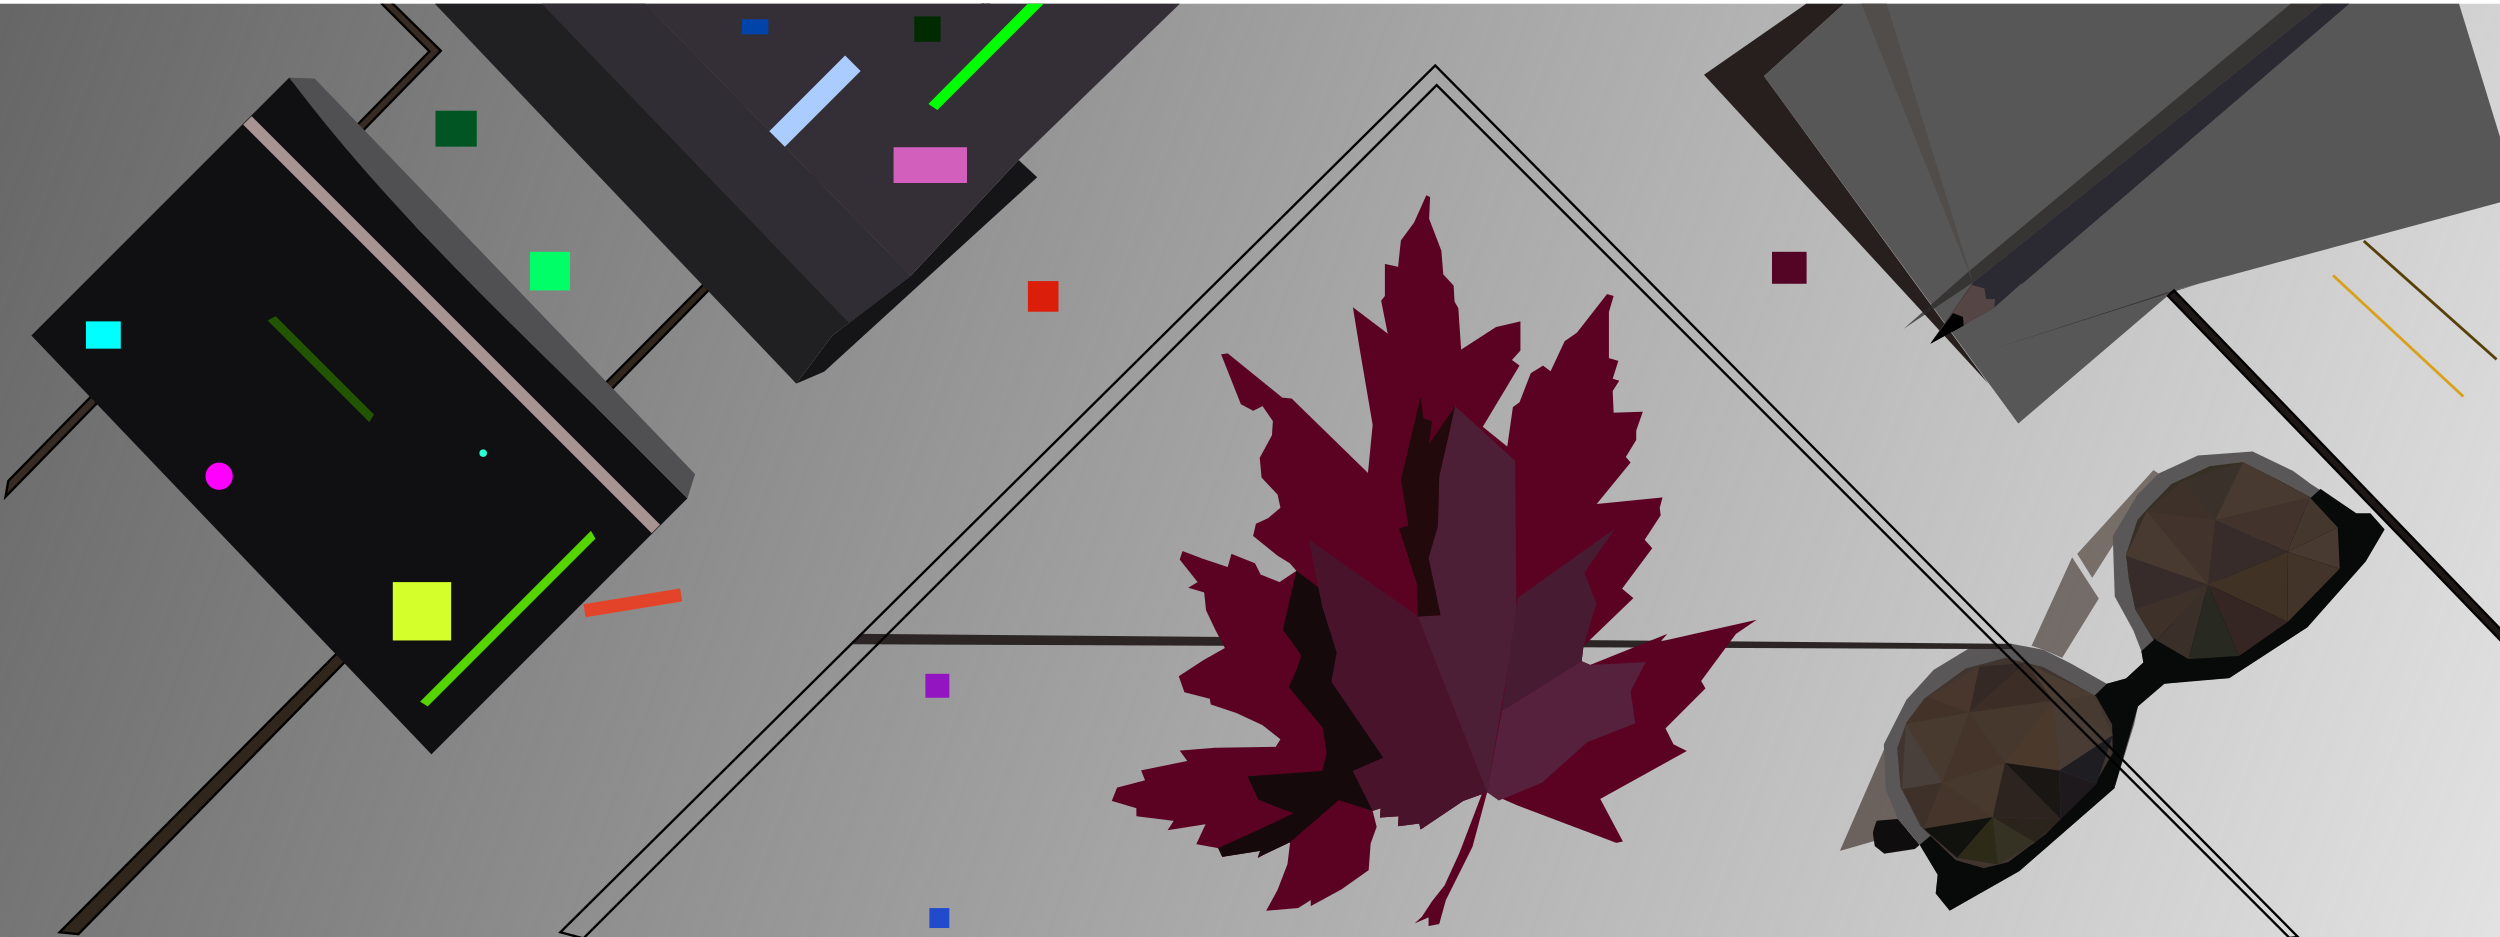 <?xml version="1.0" encoding="UTF-8" standalone="no"?>
<!-- Created with Inkscape (http://www.inkscape.org/) -->

<svg
   xmlns:dc="http://purl.org/dc/elements/1.1/"
   xmlns:cc="http://creativecommons.org/ns#"
   xmlns:rdf="http://www.w3.org/1999/02/22-rdf-syntax-ns#"
   xmlns:svg="http://www.w3.org/2000/svg"
   xmlns="http://www.w3.org/2000/svg"
   xmlns:xlink="http://www.w3.org/1999/xlink"
   xmlns:sodipodi="http://sodipodi.sourceforge.net/DTD/sodipodi-0.dtd"
   xmlns:inkscape="http://www.inkscape.org/namespaces/inkscape"
   sodipodi:docname="m11.svg"
   viewBox="0 0 1066.667 400"
   height="400"
   width="1066.667"
   id="svg2"
   version="1.1"
   inkscape:version="0.92.2 (unknown)">
  <sodipodi:namedview
     inkscape:current-layer="svg2"
     inkscape:window-maximized="1"
     inkscape:window-y="0"
     inkscape:window-x="0"
     inkscape:cy="422.98128"
     inkscape:cx="140.05973"
     inkscape:zoom="4.9799996"
     showgrid="false"
     id="namedview4"
     inkscape:window-height="741"
     inkscape:window-width="1366"
     inkscape:pageshadow="2"
     inkscape:pageopacity="0"
     guidetolerance="10"
     gridtolerance="10"
     objecttolerance="10"
     borderopacity="1"
     bordercolor="#666666"
     pagecolor="#ffffff" />
  <defs
     id="defs6">
    <linearGradient
       inkscape:collect="always"
       id="linearGradient3582">
      <stop
         style="stop-color:#666666;stop-opacity:1;"
         offset="0"
         id="stop3578" />
      <stop
         style="stop-color:#666666;stop-opacity:0;"
         offset="1"
         id="stop3580" />
    </linearGradient>
    <linearGradient
       inkscape:collect="always"
       xlink:href="#linearGradient3582"
       id="linearGradient3586"
       gradientUnits="userSpaceOnUse"
       x1="-1.606"
       y1="1.606"
       x2="1315.663"
       y2="494.779" />
    <clipPath
       clipPathUnits="userSpaceOnUse"
       id="clipPath938">
      <path
         style="fill:none;stroke:#000000;stroke-width:1px;stroke-linecap:butt;stroke-linejoin:miter;stroke-opacity:1"
         d="M -1.606,1.606 H 1068.273 V 400 H -1.606 Z"
         id="path940"
         inkscape:connector-curvature="0" />
    </clipPath>
  </defs>
  <g
     inkscape:groupmode="layer"
     id="layer1"
     inkscape:label="Layer 1"
     sodipodi:insensitive="true" />
  <g
     inkscape:groupmode="layer"
     id="layer2"
     inkscape:label="Layer 2" />
  <g
     id="g2786"
     clip-path="url(#clipPath938)">
    <g
       id="g2666">
      <g
         id="g2547">
        <g
           id="g2429">
          <g
             id="g2312">
            <g
               id="g2196">
              <rect
                 style="opacity:1;fill:url(#linearGradient3586);fill-opacity:1;stroke:none;stroke-width:1.757;stroke-linecap:butt;stroke-linejoin:bevel;stroke-miterlimit:4;stroke-dasharray:none;stroke-dashoffset:0;stroke-opacity:1;paint-order:stroke markers fill"
                 id="rect3576"
                 width="1069.88"
                 height="398.394"
                 x="-1.606"
                 y="1.606" />
              <path
                 style="fill:#3f3129;fill-opacity:1;stroke:none;stroke-width:1px;stroke-linecap:butt;stroke-linejoin:miter;stroke-opacity:1;opacity:0.663"
                 d="m 807.69,310.935 -22.675,52.086 c 0,0 31.238,-8.519 30.386,-9.939 -0.852,-1.42 -7.71,-42.146 -7.71,-42.146 z"
                 id="path849"
                 inkscape:connector-curvature="0"
                 sodipodi:nodetypes="cccc" />
              <path
                 style="fill:#0f0d0e;fill-opacity:1;stroke:none;stroke-width:1px;stroke-linecap:butt;stroke-linejoin:miter;stroke-opacity:1"
                 d="m 809.721,349.39 -8.992,0.783 c 0,0 -1.606,4.217 -1.606,5.221 0,1.004 0.803,5.622 0.803,5.622 l 4.016,3.213 13.052,-2.008 2.098,-1.756 z"
                 id="path845"
                 inkscape:connector-curvature="0" />
              <path
                 style="fill:#45362d;fill-opacity:0.619;stroke:none;stroke-width:1px;stroke-linecap:butt;stroke-linejoin:miter;stroke-opacity:1"
                 d="m 918.801,200.575 -32.53,35.743 6.426,10.241 28.344,-44.554 z"
                 id="path851"
                 inkscape:connector-curvature="0" />
              <path
                 style="fill:#5a5758;fill-opacity:1;stroke:none;stroke-width:1px;stroke-linecap:butt;stroke-linejoin:miter;stroke-opacity:1"
                 d="m 831.853,388.526 29.719,-16.867 40.562,-35.341 8.434,-27.309 1.606,-7.631 11.245,-9.639 10.442,-1.205 17.269,-1.205 33.333,-21.687 24.9,-28.112 8.032,-13.655 -6.024,-6.827 h -6.024 l -19.277,-12.45 -7.631,-5.622 -17.358,-8.343 -23.286,1.704 -16.755,7.667 -9.087,9.087 -10.507,17.607 0.852,25.842 7.951,14.483 3.408,8.803 0.852,4.828 -7.383,6.815 -8.235,2.272 -15.619,-8.803 -11.359,-5.68 -13.631,-2.556 -15.903,0.568 -17.323,10.507 -11.643,12.779 -9.655,19.027 0.852,19.311 5.112,12.495 9.371,11.075 4.26,7.099 3.408,5.68 -0.852,7.951 z"
                 id="path831"
                 inkscape:connector-curvature="0" />
              <path
                 style="fill:#363024;fill-opacity:1;stroke:none;stroke-width:1px;stroke-linecap:butt;stroke-linejoin:miter;stroke-opacity:1"
                 d="m 933.252,282.655 14.767,0.284 18.459,-8.519 16.471,-13.631 12.779,-13.631 3.976,-7.383 -1.988,-14.767 -10.223,-11.927 -14.767,-7.951 -15.903,-7.951 -13.915,1.704 -16.471,7.667 -9.655,9.939 -4.828,5.396 -4.828,14.767 1.136,10.507 2.84,13.063 8.235,13.631 z"
                 id="path835"
                 inkscape:connector-curvature="0" />
              <path
                 inkscape:connector-curvature="0"
                 d="m 945.179,221.883 11.927,-24.706 -25.842,7.951 z"
                 style="fill:#3b312b;fill-opacity:1;stroke:none;stroke-width:1;stroke-linecap:round;stroke-linejoin:round;stroke-opacity:1"
                 id="path1643" />
              <path
                 inkscape:connector-curvature="0"
                 d="m 915.929,218.191 29.25,3.692 -13.915,-16.755 z"
                 style="fill:#3e3129;fill-opacity:1;stroke:none;stroke-width:1;stroke-linecap:round;stroke-linejoin:round;stroke-opacity:1"
                 id="path1645" />
              <path
                 style="fill:#080909;fill-opacity:1;stroke:none;stroke-width:1px;stroke-linecap:butt;stroke-linejoin:miter;stroke-opacity:1"
                 d="m 819.092,360.465 7.667,12.779 -0.852,7.951 5.946,7.331 29.719,-16.867 40.562,-35.341 10.04,-34.94 11.245,-9.639 27.711,-2.41 33.333,-21.687 24.9,-28.112 8.032,-13.655 -6.024,-6.827 h -6.024 l -15.261,-10.442 -76.429,69.22 0.852,4.828 -7.383,6.815 -8.235,2.272 -5.19,5.017 z"
                 id="path1915"
                 inkscape:connector-curvature="0" />
              <path
                 inkscape:connector-curvature="0"
                 d="m 945.179,221.883 40.325,-9.655 -28.398,-15.051 z"
                 style="fill:#483a31;fill-opacity:1;stroke:none;stroke-width:1;stroke-linecap:round;stroke-linejoin:round;stroke-opacity:1"
                 id="path1647" />
              <path
                 inkscape:connector-curvature="0"
                 d="m 945.179,221.883 30.67,13.631 9.655,-23.286 z"
                 style="fill:#42342c;fill-opacity:1;stroke:none;stroke-width:1;stroke-linecap:round;stroke-linejoin:round;stroke-opacity:1"
                 id="path1649" />
              <path
                 inkscape:connector-curvature="0"
                 d="m 975.849,235.514 21.582,-10.507 -11.927,-12.779 z"
                 style="fill:#44372e;fill-opacity:1;stroke:none;stroke-width:1;stroke-linecap:round;stroke-linejoin:round;stroke-opacity:1"
                 id="path1651" />
              <path
                 inkscape:connector-curvature="0"
                 d="m 975.849,235.514 22.434,7.099 -0.852,-17.607 z"
                 style="fill:#483a31;fill-opacity:1;stroke:none;stroke-width:1;stroke-linecap:round;stroke-linejoin:round;stroke-opacity:1"
                 id="path1653" />
              <path
                 inkscape:connector-curvature="0"
                 d="m 915.929,218.191 26.126,31.238 3.124,-27.546 z"
                 style="fill:#42342c;fill-opacity:1;stroke:none;stroke-width:1;stroke-linecap:round;stroke-linejoin:round;stroke-opacity:1"
                 id="path1655" />
              <path
                 inkscape:connector-curvature="0"
                 d="m 907.126,237.218 34.929,12.211 -26.126,-31.238 z"
                 style="fill:#483a31;fill-opacity:1;stroke:none;stroke-width:1;stroke-linecap:round;stroke-linejoin:round;stroke-opacity:1"
                 id="path1657" />
              <path
                 inkscape:connector-curvature="0"
                 d="m 942.055,249.429 33.793,-13.915 -30.67,-13.631 z"
                 style="fill:#382c2a;fill-opacity:1;stroke:none;stroke-width:1;stroke-linecap:round;stroke-linejoin:round;stroke-opacity:1"
                 id="path1659" />
              <path
                 inkscape:connector-curvature="0"
                 d="m 911.101,259.936 30.954,-10.507 -34.929,-12.211 z"
                 style="fill:#382c2a;fill-opacity:1;stroke:none;stroke-width:1;stroke-linecap:round;stroke-linejoin:round;stroke-opacity:1"
                 id="path1661" />
              <path
                 inkscape:connector-curvature="0"
                 d="m 976.133,265.332 22.15,-22.718 -22.434,-7.099 z"
                 style="fill:#423429;fill-opacity:1;stroke:none;stroke-width:1;stroke-linecap:round;stroke-linejoin:round;stroke-opacity:1"
                 id="path1663" />
              <path
                 inkscape:connector-curvature="0"
                 d="m 942.055,249.429 34.077,15.903 -0.284,-29.818 z"
                 style="fill:#403326;fill-opacity:1;stroke:none;stroke-width:1;stroke-linecap:round;stroke-linejoin:round;stroke-opacity:1"
                 id="path1665" />
              <path
                 inkscape:connector-curvature="0"
                 d="m 920.189,273.283 21.866,-23.854 -30.954,10.507 z"
                 style="fill:#3e312a;fill-opacity:1;stroke:none;stroke-width:1;stroke-linecap:round;stroke-linejoin:round;stroke-opacity:1"
                 id="path1667" />
              <path
                 inkscape:connector-curvature="0"
                 d="m 955.402,279.815 20.73,-14.483 -34.077,-15.903 z"
                 style="fill:#352624;fill-opacity:1;stroke:none;stroke-width:1;stroke-linecap:round;stroke-linejoin:round;stroke-opacity:1"
                 id="path1669" />
              <path
                 inkscape:connector-curvature="0"
                 d="m 933.82,281.235 8.235,-31.806 -21.866,23.854 z"
                 style="fill:#3a2f29;fill-opacity:1;stroke:none;stroke-width:1;stroke-linecap:round;stroke-linejoin:round;stroke-opacity:1"
                 id="path1671" />
              <path
                 inkscape:connector-curvature="0"
                 d="m 933.82,281.235 21.582,-1.42 -13.347,-30.386 z"
                 style="fill:#282921;fill-opacity:1;stroke:none;stroke-width:1;stroke-linecap:round;stroke-linejoin:round;stroke-opacity:1"
                 id="path1673" />
              <path
                 style="fill:#30261c;fill-opacity:1;stroke:#000000;stroke-width:1px;stroke-linecap:butt;stroke-linejoin:miter;stroke-opacity:1"
                 d="M 25.428,397.763 422.658,-1.892 425.214,-1.75 33.46,398.567 Z"
                 id="path2441"
                 inkscape:connector-curvature="0" />
              <path
                 style="fill:#372b23;fill-opacity:1;stroke:#000000;stroke-width:1px;stroke-linecap:butt;stroke-linejoin:miter;stroke-opacity:1"
                 d="M 2.37,211.944 188.092,21.678 165.374,-0.604 160.83,-0.472 183.21,21.908 3.54,205.193 Z"
                 id="path2443"
                 inkscape:connector-curvature="0" />
              <path
                 style="fill:#101012;fill-opacity:1;stroke:none;stroke-width:1px;stroke-linecap:butt;stroke-linejoin:miter;stroke-opacity:1"
                 d="M 13.379,143.145 123.42,33.105 178.038,97.362 293.299,212.623 184.062,321.86 Z"
                 id="path819"
                 inkscape:connector-curvature="0" />
              <path
                 style="fill:#505052;fill-opacity:1;stroke:none;stroke-width:1px;stroke-linecap:butt;stroke-linejoin:miter;stroke-opacity:1"
                 d="M 293.299,212.623 296.572,202.289 134.263,33.506 123.42,33.105 c 49.736,66.226 112.228,120.629 169.88,179.518 z"
                 id="path821"
                 inkscape:connector-curvature="0"
                 sodipodi:nodetypes="ccccc" />
              <path
                 style="fill:#202022;fill-opacity:1;stroke:none;stroke-width:1px;stroke-linecap:butt;stroke-linejoin:miter;stroke-opacity:1"
                 d="M 183.548,-0.472 339.736,163.668 355.071,143.221 388.581,117.663 272.149,-1.608 Z"
                 id="path823"
                 inkscape:connector-curvature="0" />
              <path
                 style="fill:#151417;fill-opacity:1;stroke:none;stroke-width:1px;stroke-linecap:butt;stroke-linejoin:miter;stroke-opacity:1"
                 d="m 339.736,163.668 11.927,-5.112 90.873,-82.922 -7.951,-7.383 -46.005,49.412 -33.509,25.558 z"
                 id="path825"
                 inkscape:connector-curvature="0" />
              <path
                 style="fill:#342e37;fill-opacity:1;stroke:none;stroke-width:1px;stroke-linecap:butt;stroke-linejoin:miter;stroke-opacity:1"
                 d="M 434.585,68.251 506.716,-1.608 H 272.149 L 388.581,117.663 Z"
                 id="path827"
                 inkscape:connector-curvature="0" />
              <path
                 style="fill:#575757;fill-opacity:1;stroke:none;stroke-width:1px;stroke-linecap:butt;stroke-linejoin:miter;stroke-opacity:1"
                 d="m 752.641,32.469 35.781,-32.374 260.124,-0.568 20.446,66.451 -0.568,19.879 -140.853,38.053 -66.451,56.796 z"
                 id="path943"
                 inkscape:connector-curvature="0" />
              <path
                 style="fill:#261f1d;fill-opacity:1;stroke:none;stroke-width:1px;stroke-linecap:butt;stroke-linejoin:miter;stroke-opacity:1"
                 d="M 774.424,-1.032 727.034,31.9 848.319,163.627 752.641,32.469 788.423,0.096 Z"
                 id="path853"
                 inkscape:connector-curvature="0" />
              <path
                 style="fill:none;stroke:none;stroke-width:1px;stroke-linecap:butt;stroke-linejoin:miter;stroke-opacity:1"
                 d="m 752.641,32.469 35.781,-32.374 15.903,-0.568 46.005,149.373 82.354,-27.83 135.742,-35.213 0.568,-19.879 -20.446,-66.451 h -43.733 L 850.898,131.294 824.772,144.925 841.243,121.639 992.919,-0.202 793.534,0.096 841.811,120.503 l 85.762,3.408 -66.451,56.796 -28.966,-38.621 -8.519,4.544 6.248,-8.519 z"
                 id="path829"
                 inkscape:connector-curvature="0"
                 sodipodi:nodetypes="ccccccccccccccccccccc" />
              <path
                 style="fill:#413530;fill-opacity:1;stroke:none;stroke-width:1px;stroke-linecap:butt;stroke-linejoin:miter;stroke-opacity:1"
                 d="m 810.857,335.759 -1.42,-16.471 3.976,-11.075 7.667,-10.223 17.607,-12.779 17.039,-4.544 16.187,3.976 22.434,12.495 6.815,11.927 0.284,12.211 -7.383,12.779 -21.298,21.866 -15.903,11.927 -10.507,2.556 -11.927,-3.408 -15.051,-14.483 z"
                 id="path833"
                 inkscape:connector-curvature="0" />
              <path
                 style="fill:none;stroke:none;stroke-width:1px;stroke-linecap:butt;stroke-linejoin:miter;stroke-opacity:1"
                 d="m 904.544,331.097 44.378,-40.763 -12.651,0.402 -12.851,1.004 -11.245,9.639 -1.606,7.631 z"
                 id="path837"
                 inkscape:connector-curvature="0" />
              <path
                 style="fill:none;stroke:none;stroke-width:1px;stroke-linecap:butt;stroke-linejoin:miter;stroke-opacity:1"
                 d="m 908.56,316.237 c 1.004,-1.606 26.908,-25.502 26.908,-25.502 l -12.048,1.004 -11.245,9.639 z"
                 id="path839"
                 inkscape:connector-curvature="0" />
              <path
                 style="fill:none;stroke:none;stroke-width:1px;stroke-linecap:butt;stroke-linejoin:miter;stroke-opacity:1"
                 d="m 978.44,200.976 2.008,-7.631 -0.201,-9.438 -8.032,-1.807 -6.024,-0.201 -1.004,6.827 0.201,6.024 z"
                 id="path841"
                 inkscape:connector-curvature="0" />
              <path
                 style="fill:none;stroke:none;stroke-width:1px;stroke-linecap:butt;stroke-linejoin:miter;stroke-opacity:1"
                 d="m 970.608,185.113 c 0,0 -1.205,1.606 -1.406,2.41 -0.201,0.803 2.209,4.016 2.209,4.016 l 5.422,1.807 2.41,-2.41 -1.004,-3.815 -3.213,-2.61 z"
                 id="path843"
                 inkscape:connector-curvature="0" />
              <path
                 style="fill:#3a2d27;fill-opacity:0.597;stroke:none;stroke-width:1px;stroke-linecap:butt;stroke-linejoin:miter;stroke-opacity:1"
                 d="m 884.123,237.786 11.359,17.607 -15.619,25.274 -7.951,-3.408 -5.112,-1.704 z"
                 id="path847"
                 inkscape:connector-curvature="0" />
              <path
                 style="fill:none;stroke:none;stroke-width:1px;stroke-linecap:butt;stroke-linejoin:miter;stroke-opacity:1"
                 d="m 735.468,27.081 21.687,0.402 -1.205,2.008 h -24.498 z"
                 id="path855"
                 inkscape:connector-curvature="0" />
              <path
                 style="fill:none;stroke:none;stroke-width:1px;stroke-linecap:butt;stroke-linejoin:miter;stroke-opacity:1"
                 d="M 4.074,216.488 41.559,178.434 37.583,175.027 2.37,211.944 Z"
                 id="path857"
                 inkscape:connector-curvature="0" />
              <path
                 style="fill:none;stroke:none;stroke-width:1px;stroke-linecap:butt;stroke-linejoin:miter;stroke-opacity:1"
                 d="m 3.506,18.27 197.081,-0.568 5.68,3.976 H 2.938 Z"
                 id="path859"
                 inkscape:connector-curvature="0" />
              <path
                 style="fill:none;stroke:none;stroke-width:1px;stroke-linecap:butt;stroke-linejoin:miter;stroke-opacity:1"
                 d="m 160.83,-0.472 27.262,22.15 -31.806,33.509 3.976,3.408 34.645,-38.053 -29.534,-21.146 z"
                 id="path861"
                 inkscape:connector-curvature="0"
                 sodipodi:nodetypes="ccccccc" />
              <path
                 style="fill:none;stroke:none;stroke-width:1px;stroke-linecap:butt;stroke-linejoin:miter;stroke-opacity:1"
                 d="m 259.086,161.396 39.757,-41.461 3.976,3.976 -39.189,41.461 z"
                 id="path863"
                 inkscape:connector-curvature="0" />
              <rect
                 style="opacity:1;fill:#00ff66;fill-opacity:1;stroke:none;stroke-width:1.757;stroke-linecap:butt;stroke-linejoin:bevel;stroke-miterlimit:4;stroke-dasharray:none;stroke-dashoffset:0;stroke-opacity:1;paint-order:stroke markers fill"
                 id="rect865"
                 width="17.039"
                 height="16.471"
                 x="226.145"
                 y="107.44" />
              <rect
                 style="opacity:1;fill:#005522;fill-opacity:1;stroke:none;stroke-width:1.757;stroke-linecap:butt;stroke-linejoin:bevel;stroke-miterlimit:4;stroke-dasharray:none;stroke-dashoffset:0;stroke-opacity:1;paint-order:stroke markers fill"
                 id="rect867"
                 width="17.607"
                 height="15.335"
                 x="185.82"
                 y="47.236" />
              <path
                 style="fill:none;stroke:none;stroke-width:1px;stroke-linecap:butt;stroke-linejoin:miter;stroke-opacity:1"
                 d="M 25.428,397.763 141.09,278.888 l 4.819,4.819 -112.45,114.859 z"
                 id="path869"
                 inkscape:connector-curvature="0" />
              <rect
                 style="opacity:1;fill:#e34429;fill-opacity:1;stroke:none;stroke-width:1.757;stroke-linecap:butt;stroke-linejoin:bevel;stroke-miterlimit:4;stroke-dasharray:none;stroke-dashoffset:0;stroke-opacity:1;paint-order:stroke markers fill"
                 id="rect871"
                 width="41.767"
                 height="5.622"
                 x="204.105"
                 y="294.57"
                 transform="rotate(-9.281)" />
              <path
                 style="fill:none;stroke:none;stroke-width:1px;stroke-linecap:butt;stroke-linejoin:miter;stroke-opacity:1"
                 d="m 482.857,21.86 252.61,5.221 v 3.012 L 479.243,24.671 Z"
                 id="path873"
                 inkscape:connector-curvature="0" />
              <path
                 style="fill:none;stroke:none;stroke-width:1px;stroke-linecap:butt;stroke-linejoin:miter;stroke-opacity:1"
                 d="M 642.036,-0.014 616.592,23.466 592.212,-0.038 Z"
                 id="path875"
                 inkscape:connector-curvature="0"
                 sodipodi:nodetypes="cccc" />
              <path
                 style="fill:none;stroke:none;stroke-width:1px;stroke-linecap:butt;stroke-linejoin:miter;stroke-opacity:1"
                 d="m 1069.604,271.257 -145.582,-145.582 3.55,-1.764 141.631,142.929 z"
                 id="path877"
                 inkscape:connector-curvature="0" />
              <rect
                 style="opacity:1;fill:#db1e09;fill-opacity:1;stroke:none;stroke-width:1.757;stroke-linecap:butt;stroke-linejoin:bevel;stroke-miterlimit:4;stroke-dasharray:none;stroke-dashoffset:0;stroke-opacity:1;paint-order:stroke markers fill"
                 id="rect879"
                 width="13.063"
                 height="13.063"
                 x="438.561"
                 y="119.935" />
              <rect
                 style="opacity:1;fill:#9315c2;fill-opacity:1;stroke:none;stroke-width:1.757;stroke-linecap:butt;stroke-linejoin:bevel;stroke-miterlimit:4;stroke-dasharray:none;stroke-dashoffset:0;stroke-opacity:1;paint-order:stroke markers fill"
                 id="rect883"
                 width="10.223"
                 height="10.223"
                 x="394.828"
                 y="287.482" />
              <rect
                 style="opacity:1;fill:#224acc;fill-opacity:1;stroke:none;stroke-width:1.757;stroke-linecap:butt;stroke-linejoin:bevel;stroke-miterlimit:4;stroke-dasharray:none;stroke-dashoffset:0;stroke-opacity:1;paint-order:stroke markers fill"
                 id="rect885"
                 width="8.519"
                 height="8.519"
                 x="396.532"
                 y="387.443" />
              <rect
                 style="opacity:1;fill:#540424;fill-opacity:1;stroke:none;stroke-width:1.757;stroke-linecap:butt;stroke-linejoin:bevel;stroke-miterlimit:4;stroke-dasharray:none;stroke-dashoffset:0;stroke-opacity:1;paint-order:stroke markers fill"
                 id="rect887"
                 width="14.767"
                 height="13.631"
                 x="756.049"
                 y="107.44" />
              <path
                 style="fill:#2b2a32;fill-opacity:1;stroke:none;stroke-width:1px;stroke-linecap:butt;stroke-linejoin:miter;stroke-opacity:1"
                 d="M 823.636,146.629 841.811,120.503 992.919,-0.202 1004.814,-0.472 850.898,131.294 Z"
                 id="path925"
                 inkscape:connector-curvature="0" />
              <path
                 style="fill:#554645;fill-opacity:1;stroke:none;stroke-width:1px;stroke-linecap:butt;stroke-linejoin:miter;stroke-opacity:1"
                 d="m 850.898,131.294 0.284,-3.692 h -3.692 l -0.852,-4.544 -5.396,-1.42 -17.607,24.99 z"
                 id="path927"
                 inkscape:connector-curvature="0" />
              <path
                 style="fill:#2b2727;fill-opacity:0.724;stroke:none;stroke-width:1px;stroke-linecap:butt;stroke-linejoin:miter;stroke-opacity:1"
                 d="M 812.175,140.334 839.484,116.237 980.046,-0.63 992.919,-0.202 841.811,120.503 Z"
                 id="path929"
                 inkscape:connector-curvature="0" />
              <path
                 style="fill:#000000;fill-opacity:1;stroke:none;stroke-width:1px;stroke-linecap:butt;stroke-linejoin:miter;stroke-opacity:1"
                 d="m 823.636,146.629 9.655,-13.063 4.26,1.704 0.284,3.692 z"
                 id="path939"
                 inkscape:connector-curvature="0" />
              <path
                 style="fill:#504d4b;fill-opacity:1;stroke:none;stroke-width:1px;stroke-linecap:butt;stroke-linejoin:miter;stroke-opacity:1"
                 d="M 793.534,0.096 804.325,-0.472 841.811,120.503 Z"
                 id="path941"
                 inkscape:connector-curvature="0" />
              <path
                 style="fill:#575757;fill-opacity:1;stroke:none;stroke-width:1px;stroke-linecap:butt;stroke-linejoin:miter;stroke-opacity:1"
                 d="m 927.572,123.911 -77.242,24.99 -4.822,-14.189 5.39,-3.417 11.478,-10.237 z"
                 id="path945"
                 inkscape:connector-curvature="0" />
              <path
                 style="fill:#373434;fill-opacity:1;stroke:none;stroke-width:1px;stroke-linecap:butt;stroke-linejoin:miter;stroke-opacity:1"
                 d="m 850.33,148.901 74.319,-24.119 13.004,-3.601 v 0 z"
                 id="path947"
                 inkscape:connector-curvature="0"
                 sodipodi:nodetypes="ccccc" />
              <path
                 id="path1244"
                 style="fill:#4c3d32;fill-opacity:1;stroke:none;stroke-width:1;stroke-linecap:round;stroke-linejoin:round;stroke-opacity:1"
                 d="m 876.035,298.95 17.665,-2.191 -29.116,-13.855 z"
                 inkscape:connector-curvature="0" />
              <path
                 id="path1246"
                 style="fill:#49372d;fill-opacity:1;stroke:none;stroke-width:1;stroke-linecap:round;stroke-linejoin:round;stroke-opacity:1"
                 d="m 822.616,297.362 17.638,6.7 4.25,-19.752 z"
                 inkscape:connector-curvature="0" />
              <path
                 id="path1248"
                 style="fill:#342925;fill-opacity:1;stroke:none;stroke-width:1;stroke-linecap:round;stroke-linejoin:round;stroke-opacity:1"
                 d="m 840.254,304.062 24.33,-21.158 -20.08,1.406 z"
                 inkscape:connector-curvature="0" />
              <path
                 id="path1250"
                 style="fill:#3c2e27;fill-opacity:1;stroke:none;stroke-width:1;stroke-linecap:round;stroke-linejoin:round;stroke-opacity:1"
                 d="m 840.254,304.062 35.781,-5.112 -11.451,-16.046 z"
                 inkscape:connector-curvature="0" />
              <path
                 id="path1252"
                 style="fill:#433228;fill-opacity:1;stroke:none;stroke-width:1;stroke-linecap:round;stroke-linejoin:round;stroke-opacity:1"
                 d="m 813.179,308.808 27.075,-4.746 -17.638,-6.7 z"
                 inkscape:connector-curvature="0" />
              <path
                 id="path1254"
                 style="fill:#473a31;fill-opacity:1;stroke:none;stroke-width:1;stroke-linecap:round;stroke-linejoin:round;stroke-opacity:1"
                 d="m 876.035,298.95 25.497,14.677 -7.831,-16.867 z"
                 inkscape:connector-curvature="0" />
              <path
                 id="path1256"
                 style="fill:#46382d;fill-opacity:1;stroke:none;stroke-width:1;stroke-linecap:round;stroke-linejoin:round;stroke-opacity:1"
                 d="m 855.442,325.535 20.594,-26.585 -35.781,5.112 z"
                 inkscape:connector-curvature="0" />
              <path
                 id="path1258"
                 style="fill:#493c34;fill-opacity:1;stroke:none;stroke-width:1;stroke-linecap:round;stroke-linejoin:round;stroke-opacity:1"
                 d="m 878.591,328.768 22.941,-15.141 -25.497,-14.677 z"
                 inkscape:connector-curvature="0" />
              <path
                 id="path1260"
                 style="fill:#4b3a2c;fill-opacity:1;stroke:none;stroke-width:1;stroke-linecap:round;stroke-linejoin:round;stroke-opacity:1"
                 d="m 855.442,325.535 23.15,3.232 -2.556,-29.818 z"
                 inkscape:connector-curvature="0" />
              <path
                 id="path1262"
                 style="fill:#483a2f;fill-opacity:1;stroke:none;stroke-width:1;stroke-linecap:round;stroke-linejoin:round;stroke-opacity:1"
                 d="M 813.179,308.808 828.611,333.879 840.254,304.062 Z"
                 inkscape:connector-curvature="0" />
              <path
                 id="path1264"
                 style="fill:#1e1d22;fill-opacity:1;stroke:none;stroke-width:1;stroke-linecap:round;stroke-linejoin:round;stroke-opacity:1"
                 d="m 878.591,328.768 15.913,5.743 7.028,-20.884 z"
                 inkscape:connector-curvature="0" />
              <path
                 id="path1266"
                 style="fill:#44342a;fill-opacity:1;stroke:none;stroke-width:1;stroke-linecap:round;stroke-linejoin:round;stroke-opacity:1"
                 d="m 828.611,333.879 26.831,-8.344 -15.188,-21.474 z"
                 inkscape:connector-curvature="0" />
              <path
                 id="path1268"
                 style="fill:#4a403b;fill-opacity:1;stroke:none;stroke-width:1;stroke-linecap:round;stroke-linejoin:round;stroke-opacity:1"
                 d="m 811.572,336.719 17.039,-2.84 -15.432,-25.072 z"
                 inkscape:connector-curvature="0" />
              <path
                 id="path1270"
                 style="fill:#47392e;fill-opacity:1;stroke:none;stroke-width:1;stroke-linecap:round;stroke-linejoin:round;stroke-opacity:1"
                 d="m 828.611,333.879 21.582,14.767 5.248,-23.111 z"
                 inkscape:connector-curvature="0" />
              <path
                 id="path1272"
                 style="fill:#1d191d;fill-opacity:1;stroke:none;stroke-width:1;stroke-linecap:round;stroke-linejoin:round;stroke-opacity:1"
                 d="M 879.243,349.571 894.504,334.51 878.591,328.768 Z"
                 inkscape:connector-curvature="0" />
              <path
                 id="path1274"
                 style="fill:#3e312a;fill-opacity:1;stroke:none;stroke-width:1;stroke-linecap:round;stroke-linejoin:round;stroke-opacity:1"
                 d="m 820.809,353.587 7.802,-19.707 -17.039,2.84 z"
                 inkscape:connector-curvature="0" />
              <path
                 id="path1276"
                 style="fill:#1a1614;fill-opacity:1;stroke:none;stroke-width:1;stroke-linecap:round;stroke-linejoin:round;stroke-opacity:1"
                 d="m 855.442,325.535 23.801,24.035 -0.652,-20.803 z"
                 inkscape:connector-curvature="0" />
              <path
                 id="path1278"
                 style="fill:#2d241f;fill-opacity:1;stroke:none;stroke-width:1;stroke-linecap:round;stroke-linejoin:round;stroke-opacity:1"
                 d="m 850.193,348.646 29.05,0.924 -23.801,-24.035 z"
                 inkscape:connector-curvature="0" />
              <path
                 id="path1280"
                 style="fill:#2b241d;fill-opacity:1;stroke:none;stroke-width:1;stroke-linecap:round;stroke-linejoin:round;stroke-opacity:1"
                 d="m 850.193,348.646 18.005,10.964 11.044,-10.04 z"
                 inkscape:connector-curvature="0" />
              <path
                 id="path1282"
                 style="fill:#45352a;fill-opacity:1;stroke:none;stroke-width:1;stroke-linecap:round;stroke-linejoin:round;stroke-opacity:1"
                 d="M 820.809,353.587 850.193,348.646 828.611,333.879 Z"
                 inkscape:connector-curvature="0" />
              <path
                 id="path1284"
                 style="fill:#11110e;fill-opacity:1;stroke:none;stroke-width:1;stroke-linecap:round;stroke-linejoin:round;stroke-opacity:1"
                 d="m 835.066,366.036 15.127,-17.39 -29.384,4.94 z"
                 inkscape:connector-curvature="0" />
              <path
                 id="path1286"
                 style="fill:#353123;fill-opacity:1;stroke:none;stroke-width:1;stroke-linecap:round;stroke-linejoin:round;stroke-opacity:1"
                 d="m 852.536,368.848 15.663,-9.237 -18.005,-10.964 z"
                 inkscape:connector-curvature="0" />
              <path
                 id="path1288"
                 style="fill:#2e2a18;fill-opacity:1;stroke:none;stroke-width:1;stroke-linecap:round;stroke-linejoin:round;stroke-opacity:1"
                 d="m 835.066,366.036 17.47,2.811 -2.343,-20.201 z"
                 inkscape:connector-curvature="0" />
              <path
                 style="fill:#2b2525;fill-opacity:1;stroke:none;stroke-width:1px;stroke-linecap:butt;stroke-linejoin:miter;stroke-opacity:1"
                 d="m 366.998,270.444 491.283,4.26 v 2.272 l -495.504,-2.103 z"
                 id="path2431"
                 inkscape:connector-curvature="0" />
              <rect
                 style="opacity:1;fill:#584109;fill-opacity:1;stroke:none;stroke-width:1.757;stroke-linecap:butt;stroke-linejoin:bevel;stroke-miterlimit:4;stroke-dasharray:none;stroke-dashoffset:0;stroke-opacity:1;paint-order:stroke markers fill"
                 id="rect889"
                 width="75.904"
                 height="1.205"
                 x="821.104"
                 y="-595.19"
                 transform="rotate(41.731)" />
              <rect
                 y="-592.184"
                 x="809.135"
                 height="1.205"
                 width="75.904"
                 id="rect891"
                 style="opacity:1;fill:#d9a11b;fill-opacity:1;stroke:none;stroke-width:1.757;stroke-linecap:butt;stroke-linejoin:bevel;stroke-miterlimit:4;stroke-dasharray:none;stroke-dashoffset:0;stroke-opacity:1;paint-order:stroke markers fill"
                 transform="rotate(42.904)" />
              <path
                 style="fill:#5b0222;fill-opacity:1;stroke:none;stroke-width:1px;stroke-linecap:butt;stroke-linejoin:miter;stroke-opacity:1"
                 d="m 614.06,394.258 2.84,-10.223 11.359,-22.718 6.248,-23.286 13.063,5.68 42.029,15.903 2.84,-0.568 -9.655,-18.175 36.917,-20.446 -5.68,-2.84 -3.408,-6.815 17.039,-17.039 -1.822,-3.195 14.859,-20.08 8.835,-6.024 -40.964,9.237 2.811,-3.213 -32.932,13.253 -3.614,-1.606 0.803,-6.426 21.285,-20.482 -4.819,-4.016 12.851,-17.269 -3.213,-3.614 6.827,-10.442 -0.402,-3.213 1.205,-4.418 -28.112,2.811 14.458,-17.671 -2.008,-2.41 4.418,-7.229 v -4.016 l 2.811,-8.032 -12.45,0.402 -0.402,-9.237 2.811,-4.418 -2.811,-0.803 2.41,-7.631 -4.016,-1.205 v -19.679 l 2.008,-6.827 -2.811,-0.803 -12.851,16.466 -5.221,3.614 -6.024,12.851 -3.213,-2.41 -5.221,3.213 -4.819,12.45 -2.811,2.008 -2.41,16.867 -10.442,-8.434 15.663,-26.104 -3.213,-2.41 3.614,-4.016 v -12.45 l -10.442,2.41 -14.859,9.639 -1.205,-17.671 -1.606,-2.811 -0.402,-6.827 -4.418,-4.819 -0.803,-10.04 -5.221,-13.655 0.402,-9.237 -1.606,-0.803 -5.221,11.647 -5.622,7.631 -1.205,11.245 -5.622,-1.205 v 13.655 l -1.606,2.008 2.811,14.056 -14.859,-11.245 2.811,17.269 5.622,32.932 -2.008,20.482 -32.53,-31.727 -4.016,-0.402 -23.293,-18.876 -2.811,0.402 8.434,21.285 5.221,2.811 4.016,-2.008 4.418,6.426 -0.402,6.024 -5.221,9.639 0.803,8.434 6.827,7.229 1.205,5.622 -5.221,4.418 -5.221,2.41 -1.205,5.221 10.442,8.434 5.221,3.213 2.811,3.213 -7.229,4.819 -8.032,-3.213 -2.41,-4.819 -10.04,-4.016 -1.606,5.622 -10.843,-3.614 -8.434,-3.213 -1.205,3.614 7.631,9.639 -4.016,2.41 6.827,2.008 0.803,7.631 4.016,8.434 4.016,7.631 -9.237,5.221 -10.442,6.827 2.41,6.827 10.843,2.811 0.402,2.41 10.843,3.614 11.245,5.221 7.631,6.024 -2.008,3.213 -26.104,0.402 -14.859,1.205 3.213,4.418 -19.679,4.016 1.668,4.232 -11.927,3.124 -2.272,5.68 10.507,3.124 v 3.408 l 15.903,1.988 -2.556,3.976 16.187,-2.556 -3.976,8.519 9.371,1.704 1.704,3.692 16.187,-2.556 c 0,0 -1.704,3.976 -0.568,2.84 1.136,-1.136 13.347,-6.532 13.347,-6.532 l -1.136,9.371 -4.26,11.075 -4.828,8.803 13.631,-1.136 5.396,-3.408 v 2.556 l 13.063,-7.099 11.643,-8.235 0.852,-11.359 2.556,-7.099 -1.704,-6.815 3.408,-1.136 -0.284,3.976 7.951,-0.568 -0.284,4.26 9.087,-1.136 0.568,2.556 18.175,-12.211 7.951,-2.84 -9.655,25.274 -6.248,13.631 -5.396,6.815 -4.26,6.532 -3.124,2.84 5.964,-2.556 v 3.692 z"
                 id="path893"
                 inkscape:connector-curvature="0" />
              <path
                 style="fill:none;stroke:none;stroke-width:1px;stroke-linecap:butt;stroke-linejoin:miter;stroke-opacity:1"
                 d="m 608.167,352.371 7.02,2.019 v -2.008 l 6.426,-0.402 -0.201,-1.606 4.418,-1.004 -1.546,-7.648 z"
                 id="path895"
                 inkscape:connector-curvature="0"
                 sodipodi:nodetypes="cccccccc" />
              <path
                 style="fill:#15090b;fill-opacity:1;stroke:none;stroke-width:1px;stroke-linecap:butt;stroke-linejoin:miter;stroke-opacity:1"
                 d="m 519.779,361.885 c 0,0 33.225,-15.051 32.09,-15.051 -1.136,0 -15.051,-5.68 -15.051,-5.68 l -4.544,-9.939 31.806,-2.272 1.988,-7.383 -1.704,-11.075 -14.483,-17.323 c 0,0 5.68,-12.211 5.112,-13.631 -0.568,-1.42 -7.667,-10.791 -7.667,-10.791 l 5.814,-25.193 25.424,19.23 26.41,66.167 -19.311,17.039 -14.483,-4.544 -20.73,17.891 -13.631,6.532 0.852,-2.84 -16.187,2.556 z"
                 id="path2011"
                 inkscape:connector-curvature="0" />
              <path
                 style="fill:none;stroke:none;stroke-width:1px;stroke-linecap:butt;stroke-linejoin:miter;stroke-opacity:1"
                 d="m 584.952,398.66 1.136,-18.601 6.673,-31.238 h -3.976 l -3.55,23.996 -1.846,11.075 -0.71,14.909 z"
                 id="path897"
                 inkscape:connector-curvature="0" />
              <path
                 style="fill:#302d34;fill-opacity:1;stroke:none;stroke-width:1px;stroke-linecap:butt;stroke-linejoin:miter;stroke-opacity:1"
                 d="M 272.149,-1.608 228.239,-1.433 361.974,137.522 388.581,117.663 Z"
                 id="path899"
                 inkscape:connector-curvature="0" />
              <path
                 style="fill:#aaccff;stroke:none;stroke-width:1px;stroke-linecap:butt;stroke-linejoin:miter;stroke-opacity:1"
                 d="m 328.239,55.996 32.329,-32.329 6.627,6.627 -32.329,32.329 z"
                 id="path901"
                 inkscape:connector-curvature="0" />
              <path
                 style="fill:#00ff00;stroke:none;stroke-width:1px;stroke-linecap:butt;stroke-linejoin:miter;stroke-opacity:1"
                 d="m 396.11,44.35 45.382,-45.783 6.426,0.402 -47.992,47.992 z"
                 id="path903"
                 inkscape:connector-curvature="0" />
              <rect
                 style="opacity:1;fill:#d35fbc;fill-opacity:1;stroke:none;stroke-width:1.757;stroke-linecap:butt;stroke-linejoin:bevel;stroke-miterlimit:4;stroke-dasharray:none;stroke-dashoffset:0;stroke-opacity:1;paint-order:stroke markers fill"
                 id="rect905"
                 width="31.325"
                 height="15.261"
                 x="381.251"
                 y="62.824" />
              <rect
                 style="opacity:1;fill:#0044aa;fill-opacity:1;stroke:none;stroke-width:1.757;stroke-linecap:butt;stroke-linejoin:bevel;stroke-miterlimit:4;stroke-dasharray:none;stroke-dashoffset:0;stroke-opacity:1;paint-order:stroke markers fill"
                 id="rect907"
                 width="11.245"
                 height="6.426"
                 x="316.592"
                 y="8.205" />
              <rect
                 style="opacity:1;fill:#002b00;fill-opacity:1;stroke:none;stroke-width:1.757;stroke-linecap:butt;stroke-linejoin:bevel;stroke-miterlimit:4;stroke-dasharray:none;stroke-dashoffset:0;stroke-opacity:1;paint-order:stroke markers fill"
                 id="rect909"
                 width="11.245"
                 height="10.843"
                 x="390.086"
                 y="7" />
              <path
                 style="fill:#a89393;fill-opacity:1;stroke:none;stroke-width:1px;stroke-linecap:butt;stroke-linejoin:miter;stroke-opacity:1"
                 d="M 107.355,49.571 281.653,223.868 278.038,227.482 103.741,53.185 Z"
                 id="path911"
                 inkscape:connector-curvature="0" />
              <rect
                 style="opacity:1;fill:#00ffff;fill-opacity:1;stroke:none;stroke-width:1.757;stroke-linecap:butt;stroke-linejoin:bevel;stroke-miterlimit:4;stroke-dasharray:none;stroke-dashoffset:0;stroke-opacity:1;paint-order:stroke markers fill"
                 id="rect913"
                 width="14.859"
                 height="11.647"
                 x="36.673"
                 y="137.121" />
              <rect
                 style="opacity:1;fill:#d4ff2a;fill-opacity:1;stroke:none;stroke-width:1.757;stroke-linecap:butt;stroke-linejoin:bevel;stroke-miterlimit:4;stroke-dasharray:none;stroke-dashoffset:0;stroke-opacity:1;paint-order:stroke markers fill"
                 id="rect915"
                 width="24.9"
                 height="24.9"
                 x="167.596"
                 y="248.366" />
              <circle
                 style="opacity:1;fill:#2affd5;fill-opacity:1;stroke:none;stroke-width:1.757;stroke-linecap:butt;stroke-linejoin:bevel;stroke-miterlimit:4;stroke-dasharray:none;stroke-dashoffset:0;stroke-opacity:1;paint-order:stroke markers fill"
                 id="path917"
                 cx="206.151"
                 cy="193.346"
                 r="1.606" />
              <circle
                 style="opacity:1;fill:#ff00ff;fill-opacity:1;stroke:none;stroke-width:1.757;stroke-linecap:butt;stroke-linejoin:bevel;stroke-miterlimit:4;stroke-dasharray:none;stroke-dashoffset:0;stroke-opacity:1;paint-order:stroke markers fill"
                 id="path919"
                 cx="93.5"
                 cy="203.185"
                 r="5.823" />
              <path
                 style="fill:#225500;stroke:none;stroke-width:1px;stroke-linecap:butt;stroke-linejoin:miter;stroke-opacity:1"
                 d="m 114.183,136.719 43.373,43.373 2.008,-3.213 -41.968,-41.968 z"
                 id="path921"
                 inkscape:connector-curvature="0" />
              <path
                 style="fill:#55d400;stroke:none;stroke-width:1px;stroke-linecap:butt;stroke-linejoin:miter;stroke-opacity:1"
                 d="m 179.243,299.37 72.892,-72.892 1.93,3.343 -71.583,71.583 z"
                 id="path923"
                 inkscape:connector-curvature="0" />
              <path
                 style="fill:none;stroke:none;stroke-width:1px;stroke-linecap:butt;stroke-linejoin:miter;stroke-opacity:1"
                 d="m 585.662,345.982 -8.519,-17.039 13.063,-5.68 -22.15,-32.374 2.272,-12.495 -6.248,-19.879 -5.68,-28.398 46.572,32.942 29.534,74.97 -10.223,3.692 -18.175,12.211 -0.568,-2.556 -9.087,1.136 0.284,-4.26 -7.951,0.568 0.284,-3.976 z"
                 id="path2001"
                 inkscape:connector-curvature="0" />
              <path
                 inkscape:connector-curvature="0"
                 id="path2003"
                 d="m 585.662,345.982 -8.519,-17.039 13.063,-5.68 -22.15,-32.374 2.272,-12.495 -6.248,-19.879 -5.68,-28.398 46.572,32.942 29.534,74.97 -10.223,3.692 -18.175,12.211 -0.568,-2.556 -9.087,1.136 0.284,-4.26 -7.951,0.568 0.284,-3.976 z"
                 style="fill:#4a132c;fill-opacity:1;stroke:none;stroke-width:1px;stroke-linecap:butt;stroke-linejoin:miter;stroke-opacity:1" />
              <path
                 style="fill:#4c1f37;fill-opacity:1;stroke:none;stroke-width:1px;stroke-linecap:butt;stroke-linejoin:miter;stroke-opacity:1"
                 d="m 604.972,263.06 9.655,-0.568 -5.112,-24.422 3.976,-13.631 0.568,-21.014 6.815,-30.102 25.558,23.286 0.568,67.019 -12.495,74.402 z"
                 id="path2005"
                 inkscape:connector-curvature="0" />
              <path
                 style="fill:#471b32;fill-opacity:1;stroke:none;stroke-width:1px;stroke-linecap:butt;stroke-linejoin:miter;stroke-opacity:1"
                 d="m 647.569,255.109 c 2.272,-1.704 41.461,-29.534 41.461,-29.534 l -13.063,18.743 5.112,13.063 -5.45,18.295 -0.803,6.426 -34.072,21.284 z"
                 id="path2009"
                 inkscape:connector-curvature="0" />
              <path
                 style="fill:#220a0c;fill-opacity:1;stroke:none;stroke-width:1px;stroke-linecap:butt;stroke-linejoin:miter;stroke-opacity:1"
                 d="m 606.151,169.249 -8.434,35.341 3.213,19.679 -4.016,1.205 7.631,23.695 0.428,13.891 9.655,-0.568 -5.112,-24.422 3.976,-13.631 c 0,0 0.568,-21.014 0.568,-21.014 l 6.815,-30.102 -11.11,16.007 1.205,-9.639 -3.614,-1.205 z"
                 id="path2013"
                 inkscape:connector-curvature="0" />
              <path
                 style="fill:#55213d;fill-opacity:1;stroke:none;stroke-width:1px;stroke-linecap:butt;stroke-linejoin:miter;stroke-opacity:1"
                 d="m 640.754,303.385 34.072,-21.284 3.614,1.606 23.695,-1.205 -6.426,12.45 2.008,13.655 -20.482,8.032 -19.277,17.269 -18.474,7.631 -4.978,-3.508 z"
                 id="path2043"
                 inkscape:connector-curvature="0" />
              <path
                 style="fill:none;stroke:#000000;stroke-width:1px;stroke-linecap:butt;stroke-linejoin:miter;stroke-opacity:1"
                 d="M 239.082,397.763 612.356,27.926 980.448,399.771 976.833,400.173 612.978,36.318 248.922,400.374 Z"
                 id="path2439"
                 inkscape:connector-curvature="0" />
              <path
                 style="fill:#1d1715;fill-opacity:1;stroke:#000000;stroke-width:1px;stroke-linecap:butt;stroke-linejoin:miter;stroke-opacity:1"
                 d="m 927.572,123.911 142.032,147.347 v 4.819 L 925.026,126.277 Z"
                 id="path2445"
                 inkscape:connector-curvature="0" />
            </g>
          </g>
        </g>
      </g>
    </g>
  </g>
</svg>
